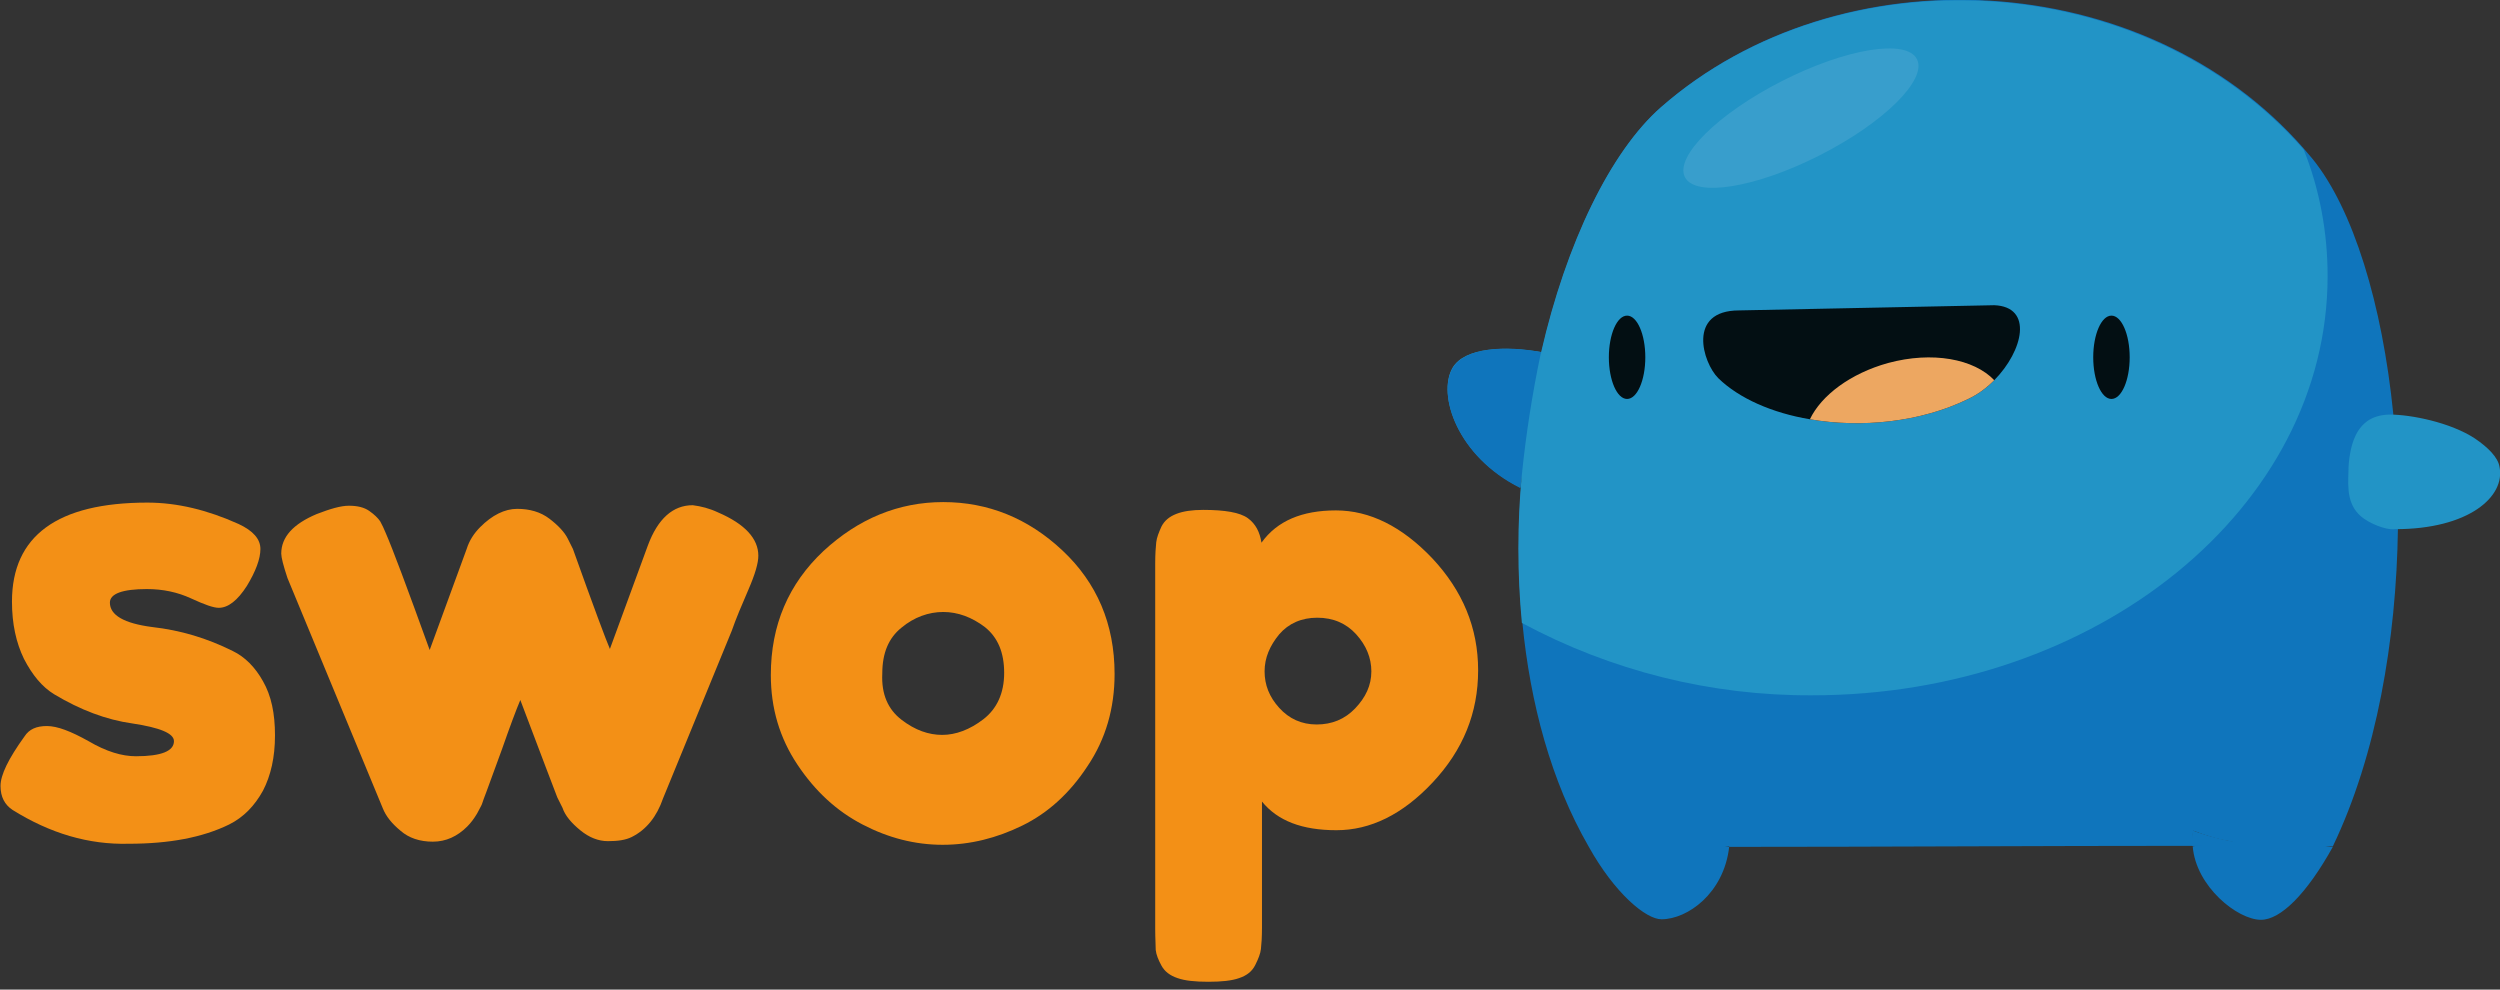 <?xml version="1.0" encoding="utf-8"?>
<!-- Generator: Adobe Illustrator 21.0.2, SVG Export Plug-In . SVG Version: 6.00 Build 0)  -->
<svg version="1.1" id="Ebene_1" xmlns="http://www.w3.org/2000/svg" xmlns:xlink="http://www.w3.org/1999/xlink" x="0px" y="0px"
	 viewBox="0 0 480 190" style="enable-background:new 0 0 480 190;" xml:space="preserve">
<rect x="0" y="0" width="480" height="190" fill="#333333" stroke="none"/>
<style type="text/css">
	.st0{enable-background:new    ;}
	.st1{fill:#F39016;}
	.st2{fill:#0F75BC;}
	.st3{fill:#2294C6;}
	.st4{fill-opacity:0.9;}
	.st5{opacity:0.1;fill:#FFFFFF;enable-background:new    ;}
	.st6{fill:#EDA761;}
</style>
<title>Element 3@1,5x</title>
<desc>Created with Sketch.</desc>
<g id="Page-1">
	<g id="Artboard" transform="translate(-200, -243)">
		<g id="Element-3" transform="translate(197, 242)">
			<g class="st0">
				<path class="st1" d="M5.4,156.5c-1.5-1-2.3-2.5-2.3-4.6c0-2.1,1.5-5.2,4.6-9.5c0.9-1.4,2.3-2,4.3-2c2,0,4.6,1,8,2.9
					c3.4,2,6.4,2.9,9.1,2.9c4.9,0,7.3-1,7.3-2.9c0-1.5-2.7-2.6-8-3.4c-5-0.7-10-2.6-15-5.6c-2.3-1.4-4.2-3.7-5.8-6.8
					c-1.5-3.1-2.3-6.7-2.3-11c0-12.6,8.7-19,26-19c5.7,0,11.5,1.4,17.5,4.1c2.8,1.3,4.2,2.9,4.2,4.8c0,1.9-0.9,4.3-2.6,7.1
					c-1.8,2.8-3.6,4.2-5.4,4.2c-1,0-2.7-0.6-5.3-1.8c-2.6-1.2-5.4-1.8-8.5-1.8c-4.7,0-7.1,0.9-7.1,2.6c0,2.4,2.7,4,8.2,4.7
					c5.3,0.6,10.4,2.1,15.4,4.6c2.3,1.1,4.3,3.1,5.8,5.8c1.6,2.8,2.3,6.2,2.3,10.4c0,4.2-0.8,7.7-2.3,10.6c-1.6,2.9-3.7,5.1-6.5,6.5
					c-5.1,2.5-11.5,3.7-19.3,3.7C20,163.2,12.6,161,5.4,156.5z"/>
				<path class="st1" d="M140.9,99.4c5.1,2.2,7.7,5,7.7,8.3c0,1.4-0.6,3.5-1.9,6.5c-1.3,3-2.4,5.6-3.2,7.9l-13.2,32.2
					c-1.2,3.5-3.2,6-6,7.4c-1.2,0.6-2.7,0.8-4.6,0.8c-1.8,0-3.6-0.7-5.3-2.1c-1.7-1.4-2.9-2.8-3.4-4.3l-1-2c-0.6-1.6-3-7.8-7.1-18.7
					c-0.8,1.9-2,5.1-3.5,9.4c-1.6,4.4-2.6,7.1-3,8.2c-0.4,1.1-0.7,1.8-0.8,2.2c-0.1,0.4-0.5,1-1,2c-0.6,1-1.2,1.8-1.9,2.5
					c-1.9,1.9-4.1,2.9-6.6,2.9c-2.5,0-4.6-0.7-6.2-2.1c-1.7-1.4-2.8-2.8-3.4-4.3L58.2,112c-0.8-2.4-1.2-4-1.2-4.7
					c0-3.2,2.3-5.7,6.8-7.6c2.6-1,4.6-1.6,6.2-1.6c1.6,0,2.9,0.3,3.9,1c1,0.7,1.7,1.4,2.1,2c0.4,0.7,0.7,1.4,1,2.1
					c1.4,3.2,4.2,10.7,8.5,22.6l7.1-19.4c0.5-1.6,1.4-3,2.6-4.2c2.3-2.3,4.7-3.5,7.1-3.5c2.4,0,4.5,0.6,6.2,1.9
					c1.7,1.3,2.9,2.6,3.5,3.8l1,2c4,11.2,6.4,17.6,7.1,19.2l7.3-19.9c1.9-5.1,4.8-7.7,8.6-7.7C137.6,98.2,139.2,98.6,140.9,99.4z"/>
				<path class="st1" d="M161.1,106.8c6.7-6.2,14.4-9.4,23-9.4c8.6,0,16.3,3.1,22.9,9.3c6.6,6.2,10,14.1,10,23.7
					c0,6.6-1.7,12.5-5.2,17.7c-3.4,5.2-7.6,9-12.5,11.4c-4.9,2.4-10,3.7-15.3,3.7s-10.4-1.3-15.4-3.9c-5-2.6-9.1-6.4-12.5-11.5
					c-3.4-5.1-5.1-10.8-5.1-17.2C151,121,154.4,113.1,161.1,106.8z M176.1,139.2c2.6,2,5.2,2.9,7.8,2.9c2.6,0,5.3-1,7.9-3
					c2.6-2,4-5,4-8.9c0-3.9-1.2-6.8-3.7-8.8c-2.5-1.9-5.2-2.9-8-2.9s-5.6,1-8,3c-2.5,2-3.7,4.9-3.7,8.8
					C172.2,134.3,173.5,137.2,176.1,139.2z"/>
				<path class="st1" d="M224.8,179.3v-70.1c0-1.8,0.1-3.2,0.2-4.1c0.1-0.9,0.5-1.9,1-3c1.1-2.2,3.8-3.2,8-3.2
					c4.2,0,7.1,0.5,8.6,1.6c1.5,1.1,2.3,2.7,2.6,4.7c3-4.2,7.8-6.2,14.3-6.2c6.5,0,12.7,3.1,18.5,9.2c5.8,6.2,8.8,13.3,8.8,21.5
					c0,8.2-2.9,15.3-8.7,21.5c-5.8,6.2-12,9.2-18.5,9.2c-6.6,0-11.3-1.8-14.3-5.5v24.2c0,1.8-0.1,3.2-0.2,4.1
					c-0.1,0.9-0.5,1.9-1.1,3.1c-0.6,1.2-1.6,2-3.1,2.5c-1.4,0.5-3.4,0.7-5.9,0.7c-2.5,0-4.5-0.2-5.9-0.7c-1.5-0.5-2.5-1.3-3.1-2.4
					c-0.6-1.1-1-2.1-1.1-3C224.9,182.5,224.8,181.2,224.8,179.3z M248.6,122.8c-1.8,2.2-2.8,4.5-2.8,7.1c0,2.6,0.9,4.9,2.8,7
					c1.9,2.1,4.3,3.2,7.2,3.2c2.9,0,5.4-1,7.4-3.1c2-2.1,3.1-4.4,3.1-7.1c0-2.6-1-5-2.9-7.1c-1.9-2.1-4.4-3.2-7.5-3.2
					C252.9,119.6,250.4,120.7,248.6,122.8z"/>
			</g>
			<path id="Combined-Shape" class="st2" d="M431.7,162.6c-2.6-0.4-5-1.1-7.6-2.1c-0.2,1-0.2,1.9-0.1,2.9c-29.6,0-59.4,0.2-88.9,0.2
				h-0.1c0,0,0-0.1,0-0.1h-0.8c0.3,0,0.6,0.1,0.8,0.1c-1,8.9-8,13.9-13,13.9c-3,0-9-5-14-14c0,0,0,0,0,0h0
				c-7.2-12.5-11.2-27.5-12.7-42.9c-0.9-9.5-0.9-19.1,0-28.6c0.7-7.8,1.9-15.5,3.6-23.1c0-0.1,0-0.2,0.1-0.4
				c4.8-20.9,13.3-38.5,23-47c34.3-30,92.7-27,123.3,8c0.6,0.7,1.1,1.3,1.7,2c7.8,9.6,13.4,27.9,15.5,48.9c0.7,7.3,1,14.7,0.9,22.1
				c-0.3,21.4-4.1,43.5-12.5,61h-0.4h-1c0.3,0,0.6,0.1,1,0.1l0.4,0c-5,9-10,14-13.8,14c-4.5,0-12.5-6.4-13.1-14.1
				C426.6,163.1,429.1,162.8,431.7,162.6z"/>
			<path id="Shape" class="st2" d="M334.9,163.6C334.9,163.6,334.9,163.6,334.9,163.6c-9,0.1-18,0.1-27,0H334.9z"/>
			<path id="Shape_1_" class="st2" d="M443.2,163.5c-6.4,0-12.8-0.1-19.3-0.1c-0.1-1,0-1.9,0.1-2.9
				C430.2,162.8,435.7,163.4,443.2,163.5z"/>
			<path id="Shape_2_" class="st2" d="M334.9,163.6C334.9,163.6,334.9,163.6,334.9,163.6c-9,0.1-18,0.1-27,0H334.9z"/>
			<path id="Shape_3_" class="st2" d="M443.2,163.5c-6.4,0-12.8-0.1-19.3-0.1c-0.1-1,0-1.9,0.1-2.9
				C430.2,162.8,435.7,163.4,443.2,163.5z"/>
			<path id="Shape_4_" class="st3" d="M449.9,54c0,44.5-44.3,80.5-99,80.5c-19.4,0.1-38.6-4.7-55.7-13.9c-0.9-9.5-0.9-19.1,0-28.6
				l-0.3,2.6c-12.1-6-16-17.9-13-23c2.3-3.9,10-4.2,17-3c4.8-20.9,13.3-38.5,23-47c34.3-30,92.7-27,123.4,8.1
				C448.4,37.4,449.9,45.7,449.9,54L449.9,54z"/>
			<path id="Shape_5_" class="st2" d="M298.9,68.6c0,0.1,0,0.2-0.1,0.4c-1.6,7.6-2.8,15.3-3.6,23.1l-0.3,2.6c-12.1-6-16-17.9-13-23
				C284.2,67.7,292,67.3,298.9,68.6z"/>
			<path id="Shape_6_" class="st3" d="M462.9,102.6c-1.1,0.2-3.8-0.5-6-2c-3.3-2.3-3.1-5.9-3-9c0-1.1,0.1-2.3,0.3-3.4
				c0.4-2.4,1.3-5.1,3.7-6.6c1.2-0.7,2.6-1,4-1c4,0,11.6,1.5,16.3,4.6c2.5,1.7,4.4,3.6,4.7,5.4C484.1,96.4,476.9,102.6,462.9,102.6z
				"/>
			<ellipse id="Oval" class="st4" cx="315.4" cy="69.6" rx="3.5" ry="8"/>
			<ellipse id="Oval_1_" class="st4" cx="408.4" cy="69.6" rx="3.5" ry="8"/>
			<path id="Shape_7_" class="st4" d="M385.9,74c-1.5,1.5-3.1,2.7-5,3.6c-9.2,4.5-20.6,5.6-30.4,3.9c-7.2-1.2-13.6-4-17.6-7.9
				c-3-3-6-13,4-13l49-1C393.4,59.9,391.5,68.3,385.9,74z"/>
			
				<ellipse id="Oval_2_" transform="matrix(0.891 -0.453 0.453 0.891 27.217 160.706)" class="st5" cx="348.9" cy="23.6" rx="25" ry="8"/>
			<path id="Shape_8_" class="st6" d="M385.9,74c-1.5,1.5-3.1,2.7-5,3.6c-9.2,4.5-20.6,5.6-30.4,3.9c2.2-4.6,7.8-8.8,15-10.8
				C374,68.4,382,69.9,385.9,74z"/>
		</g>
	</g>
</g>
</svg>
